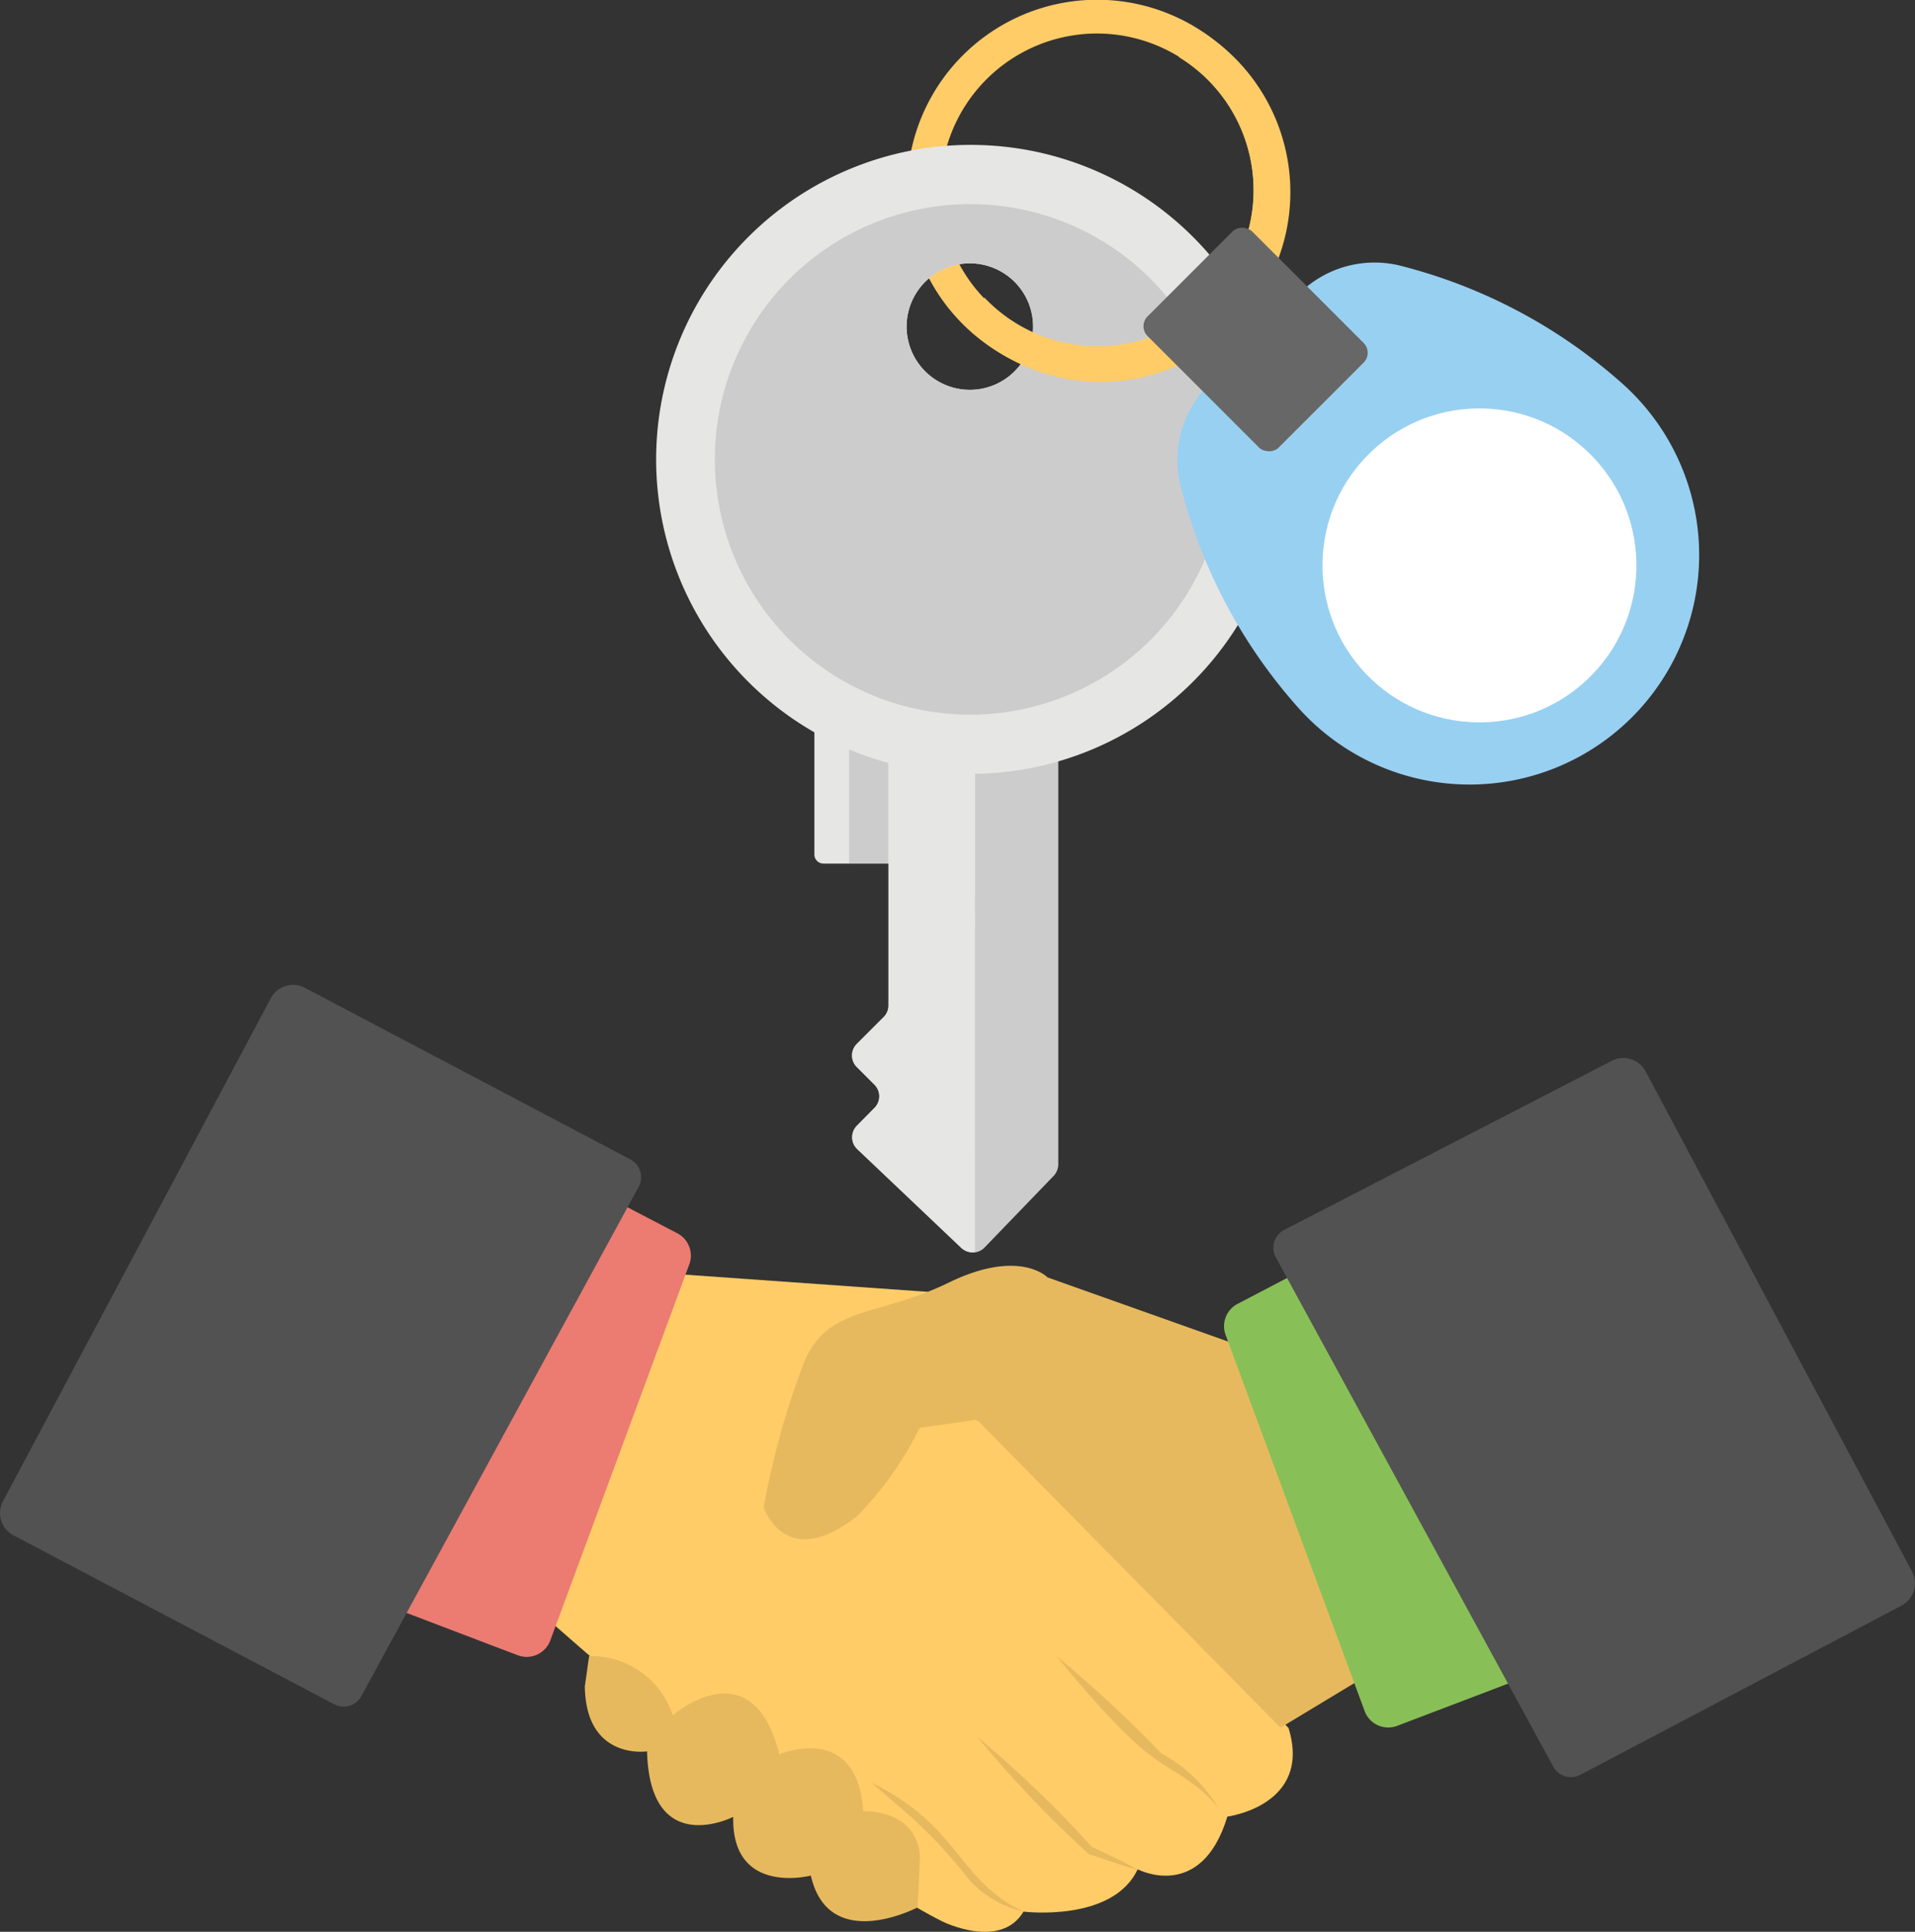 <svg id="Layer_1" data-name="Layer 1" xmlns="http://www.w3.org/2000/svg" viewBox="0 0 76 76.66"><rect x="0" y="0" width="76" height="76.66" fill="#333333" stroke="none"/><defs><style>.cls-1{fill:#ffcc67;}.cls-2{fill:#e7b95e;}.cls-3{fill:#88c057;}.cls-4{fill:#525252;}.cls-5{fill:#ec7b72;}.cls-6{fill:#e6e6e5;}.cls-7{fill:#cdcccc;}.cls-8{fill:#98d0f1;}.cls-9{fill:#fff;}.cls-10{fill:#676767;}</style></defs><title>Vector Smart Object</title><path class="cls-1" d="M20.33,63S32,73.58,37.42,76.26c0,0,2.29,1.13,3.2-.4,0,0,3.54.44,4.53-1.68,0,0,2.52,1.33,3.56-2.09,0,0,3.37-.44,2.43-3.51,0,0-10.3-11.44-12.38-12.24l-1.59-5.05-10.45-.74-1.53-.4Z"/><path class="cls-2" d="M49,53.33l-7.43-2.64s-1.11-1.16-3.92.21-4.74.89-5.72,3.11a31.84,31.84,0,0,0-1.62,5.81s.85,2.6,3.71.34a13.5,13.5,0,0,0,2.48-3.5l2.27-.32L50.82,68.56,54,66.64l2.14-.81L50.4,52.56Z"/><path class="cls-2" d="M23.38,65.72a3.41,3.41,0,0,1,3.32,2.35s3.15-2.75,4.23,1.55c0,0,3.09-1.33,3.33,2.26,0,0,2.13-.12,2.25,1.81l-.09,2s-3.53,1.86-4.24-1.26c0,0-3.15.82-3.08-2.33,0,0-3.31,1.69-3.42-2.6,0,0-2.43.37-2.47-2.58Z"/><path class="cls-2" d="M41.92,65.71a50.81,50.81,0,0,1,4.17,3.87l0,0a5.94,5.94,0,0,1,2.29,2.21,5,5,0,0,0-1.14-1.07C46,69.79,45.52,70.09,41.92,65.71Z"/><path class="cls-2" d="M38.78,68.92a44.69,44.69,0,0,1,4.55,4.37l0,0c.63.29,1.26.59,1.87.93-.67-.19-1.33-.42-2-.65h0l0,0A45.82,45.82,0,0,1,38.78,68.92Z"/><path class="cls-2" d="M34.58,70.74c3,1.46,3.39,3.27,5,4.48a4.39,4.39,0,0,0,1.06.64,4.11,4.11,0,0,1-2.2-1.29,19.13,19.13,0,0,0-2.9-3Z"/><path class="cls-3" d="M55.85,48.22l-6.71,3.51A1,1,0,0,0,48.65,53l5.5,14.88a1,1,0,0,0,1.32.6l7.88-3Z"/><path class="cls-4" d="M75.88,62.36,65.3,42.5A1,1,0,0,0,64,42.08L51,48.79a.8.8,0,0,0-.36,1.12l11,20.19a.8.8,0,0,0,1.08.33l12.72-6.7A1,1,0,0,0,75.88,62.36Z"/><path class="cls-5" d="M20.15,45.43l6.71,3.5a1,1,0,0,1,.49,1.26l-5.5,14.88a1,1,0,0,1-1.32.61l-7.88-3Z"/><path class="cls-4" d="M25,46,12.1,39.2a1,1,0,0,0-1.35.41L.12,59.57a1,1,0,0,0,.42,1.36l12.72,6.7a.8.8,0,0,0,1.08-.32l11-20.2A.8.8,0,0,0,25,46Z"/><path class="cls-1" d="M43.55,15.07a7.54,7.54,0,1,1,7.53-7.53A7.54,7.54,0,0,1,43.55,15.07Zm0-13.74a6.21,6.21,0,1,0,6.2,6.21A6.22,6.22,0,0,0,43.55,1.33Z"/><path class="cls-6" d="M32.32,27.11h9.42a0,0,0,0,1,0,0v7.16a0,0,0,0,1,0,0H32.68a.36.36,0,0,1-.36-.36V27.11A0,0,0,0,1,32.32,27.11Z"/><rect class="cls-7" x="33.7" y="29.1" width="1.55" height="5.16"/><path class="cls-7" d="M35.26,28.68V39.91a.64.64,0,0,1-.19.45L34,41.43a.65.65,0,0,0,0,.91l.71.71a.65.65,0,0,1,0,.91l-.7.71a.65.65,0,0,0,0,.92l4.14,3.93a.65.65,0,0,0,.91,0l2.75-2.85A.67.67,0,0,0,42,46.2V28.68a.65.65,0,0,0-.65-.65H35.9A.64.64,0,0,0,35.26,28.68Z"/><path class="cls-6" d="M38.7,28H35.9a.64.64,0,0,0-.64.65V39.91a.64.64,0,0,1-.19.45L34,41.43a.65.65,0,0,0,0,.91l.71.71a.65.65,0,0,1,0,.91l-.7.71a.65.65,0,0,0,0,.92l4.14,3.93a.64.64,0,0,0,.54.16Z"/><path class="cls-6" d="M38.51,5.75A12.48,12.48,0,1,0,51,18.22,12.47,12.47,0,0,0,38.51,5.75Zm0,9.72A2.51,2.51,0,1,1,41,13,2.51,2.51,0,0,1,38.51,15.47Z"/><path class="cls-7" d="M38.51,8.1A10.13,10.13,0,1,0,48.63,18.22,10.13,10.13,0,0,0,38.51,8.1Zm0,7.37A2.51,2.51,0,1,1,41,13,2.51,2.51,0,0,1,38.51,15.47Z"/><path class="cls-1" d="M47.64,1.22l-.85,1.05a6.19,6.19,0,1,1-7.72,9.54l-.85,1A7.53,7.53,0,1,0,47.64,1.22Z"/><path class="cls-8" d="M55.52,10.53a4.25,4.25,0,0,0-4,1.16L48,15.23a4.23,4.23,0,0,0-1.16,4,20.92,20.92,0,0,0,4.67,8.84A9.11,9.11,0,1,0,64.36,15.2,21,21,0,0,0,55.52,10.53Z"/><circle class="cls-9" cx="58.71" cy="22.43" r="6.23" transform="translate(0.68 46.56) rotate(-43.48)"/><rect class="cls-10" x="46.9" y="9.8" width="5.87" height="7.36" rx="0.55" transform="translate(5.06 39.18) rotate(-45)"/></svg>